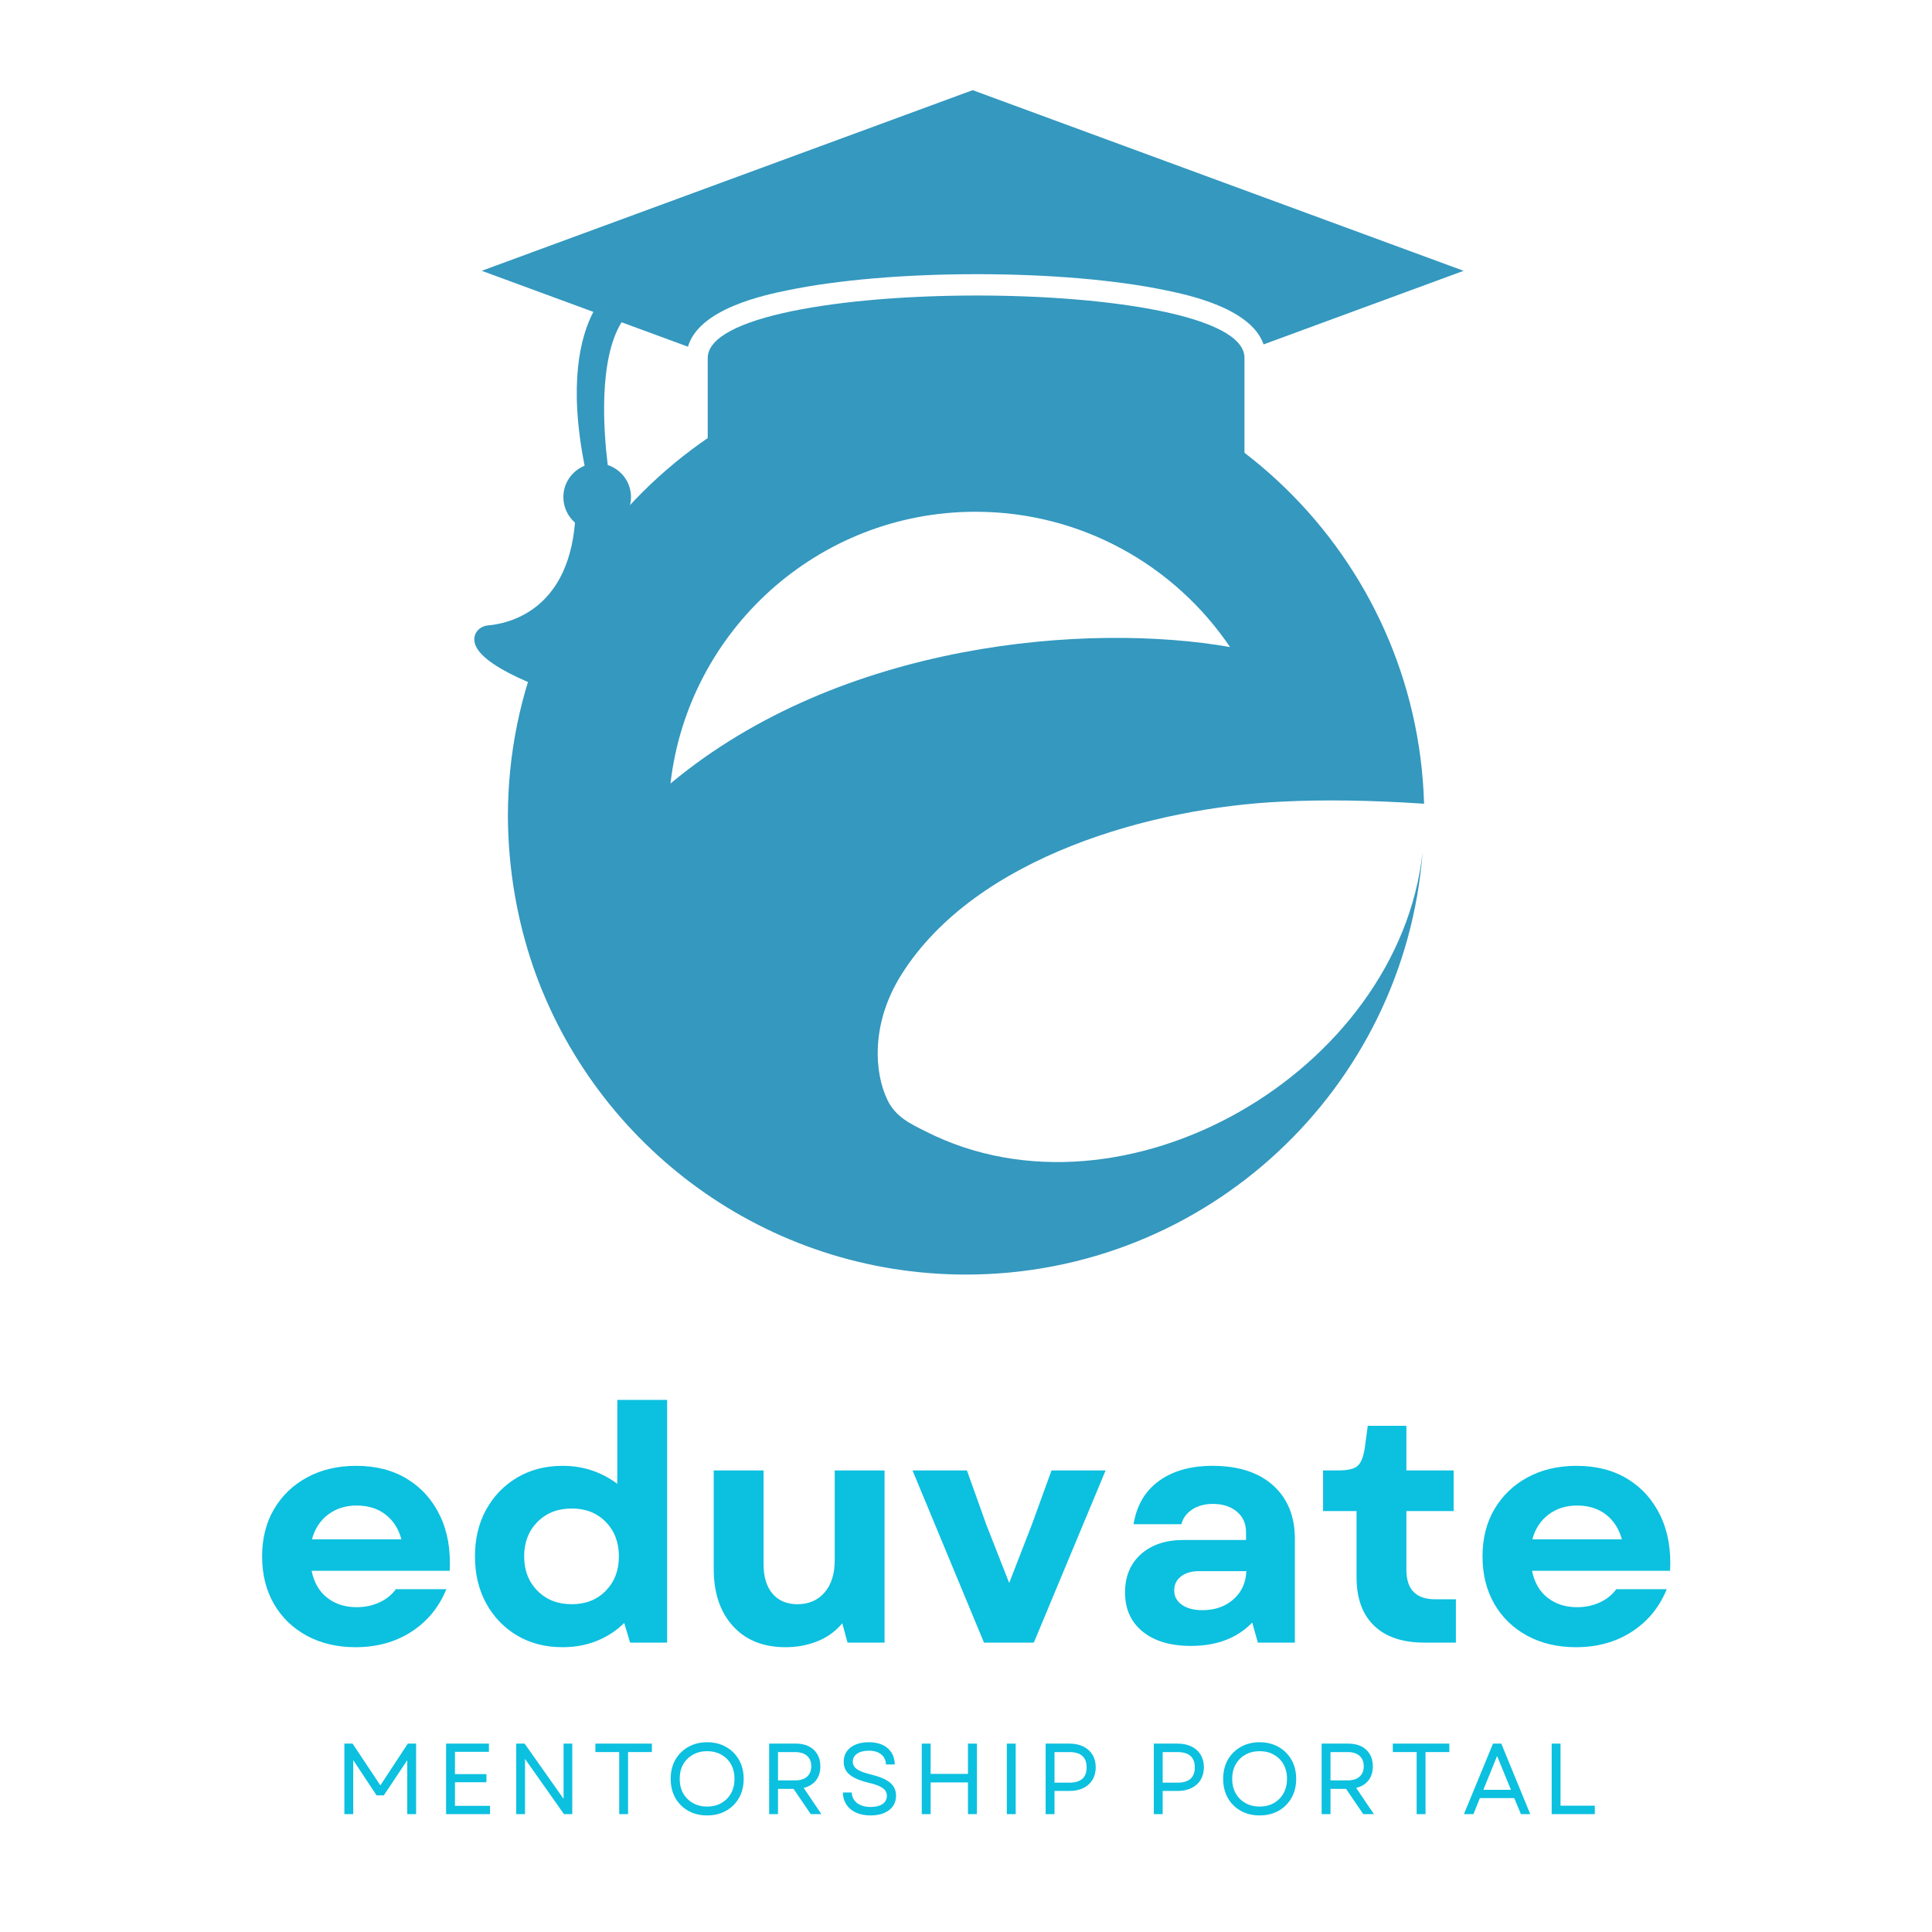 <svg xmlns="http://www.w3.org/2000/svg" xmlns:xlink="http://www.w3.org/1999/xlink" width="500" zoomAndPan="magnify" viewBox="0 0 375 375" height="500" preserveAspectRatio="xMidYMid meet" version="1.0"><defs><g/><clipPath id="9363111160"><path d="M 98.582 69.559 L 276.441 69.559 L 276.441 247.418 L 98.582 247.418 Z M 98.582 69.559 " clip-rule="nonzero"/></clipPath><clipPath id="0e1632fcc3"><path d="M 92 17.496 L 284.164 17.496 L 284.164 137 L 92 137 Z M 92 17.496 " clip-rule="nonzero"/></clipPath></defs><g clip-path="url(#9363111160)"><path fill="#3498bf" d="M 103.535 187.785 C 115.629 222.512 148.684 247.391 187.496 247.391 C 234.258 247.391 272.609 211.281 276.125 165.387 C 271.461 208.113 218.074 239.039 179.723 219.633 C 176.613 218.078 173.793 216.754 172.238 213.469 C 169.762 208.344 168.898 198.785 175 189.109 C 189.512 166.133 223.891 156.746 248.828 155.594 C 256.891 155.191 265.988 155.309 276.41 156 C 275.031 108.027 235.754 69.559 187.496 69.559 C 138.434 69.559 98.582 109.352 98.582 158.473 C 98.641 168.727 100.367 178.574 103.535 187.785 M 130.141 152.082 C 133.539 122.426 158.762 99.332 189.34 99.332 C 209.898 99.332 228.039 109.754 238.75 125.594 C 211.57 120.812 163.367 124.383 130.141 152.082 Z M 130.141 152.082 " fill-opacity="1" fill-rule="evenodd"/></g><g clip-path="url(#0e1632fcc3)"><path fill="#3498bf" d="M 236.168 34.934 L 189.344 17.703 L 188.797 17.504 L 188.246 17.703 L 141.418 34.934 L 93.504 52.562 L 103.562 56.262 L 115.172 60.535 C 112.652 65.355 110.316 74.449 113.473 90.402 C 111.055 91.371 109.348 93.727 109.348 96.492 C 109.348 98.469 110.223 100.234 111.605 101.441 C 110.172 118.676 98.516 121.074 94.703 121.395 C 93.508 121.496 92.426 122.293 92.137 123.465 C 90.906 128.453 104.445 133.496 112.484 136.02 C 116.035 137.133 119.895 135.484 121.496 132.125 C 127.738 119.012 123.434 106.48 120.793 100.875 C 121.836 99.715 122.477 98.18 122.477 96.492 C 122.477 93.582 120.582 91.125 117.961 90.262 C 117.18 83.926 116.094 69.902 120.645 62.551 L 133.531 67.293 C 135.688 59.895 148.418 57.258 152.863 56.344 C 162.613 54.332 175.668 53.219 189.621 53.219 C 203.508 53.219 216.488 54.32 226.172 56.324 C 230.504 57.219 242.805 59.762 245.262 66.848 L 274.031 56.266 L 284.09 52.566 Z M 236.168 34.934 " fill-opacity="1" fill-rule="nonzero"/></g><path fill="#3498bf" d="M 137.367 69.504 L 137.367 99.883 C 152.305 90.016 170.211 84.266 189.461 84.266 C 208.707 84.266 226.609 90.016 241.551 99.883 L 241.551 69.441 C 241.547 53.293 137.359 53.355 137.367 69.504 Z M 137.367 69.504 " fill-opacity="1" fill-rule="nonzero"/><g fill="#0cc0df" fill-opacity="1"><g transform="translate(48.391, 318.83)"><g><path d="M 20.625 0.891 C 17.062 0.891 13.91 0.148 11.172 -1.328 C 8.43 -2.816 6.297 -4.883 4.766 -7.531 C 3.242 -10.188 2.484 -13.254 2.484 -16.734 C 2.484 -20.223 3.254 -23.281 4.797 -25.906 C 6.348 -28.539 8.492 -30.598 11.234 -32.078 C 13.973 -33.566 17.145 -34.312 20.75 -34.312 C 24.57 -34.312 27.867 -33.461 30.641 -31.766 C 33.422 -30.066 35.547 -27.688 37.016 -24.625 C 38.484 -21.57 39.109 -18.008 38.891 -13.938 L 12.094 -13.938 C 12.562 -11.645 13.578 -9.895 15.141 -8.688 C 16.711 -7.477 18.602 -6.875 20.812 -6.875 C 22.426 -6.875 23.898 -7.18 25.234 -7.797 C 26.578 -8.41 27.648 -9.27 28.453 -10.375 L 38.25 -10.375 C 36.812 -6.852 34.539 -4.094 31.438 -2.094 C 28.344 -0.102 24.738 0.891 20.625 0.891 Z M 12.156 -20.047 L 29.531 -20.047 C 28.977 -22.086 27.945 -23.691 26.438 -24.859 C 24.938 -26.023 23.062 -26.609 20.812 -26.609 C 18.688 -26.609 16.848 -26.023 15.297 -24.859 C 13.754 -23.691 12.707 -22.086 12.156 -20.047 Z M 12.156 -20.047 "/></g></g></g><g fill="#0cc0df" fill-opacity="1"><g transform="translate(89.707, 318.83)"><g><path d="M 19.484 0.891 C 16.172 0.891 13.238 0.141 10.688 -1.359 C 8.145 -2.867 6.141 -4.945 4.672 -7.594 C 3.211 -10.25 2.484 -13.297 2.484 -16.734 C 2.484 -20.172 3.211 -23.207 4.672 -25.844 C 6.141 -28.477 8.145 -30.547 10.688 -32.047 C 13.238 -33.555 16.172 -34.312 19.484 -34.312 C 21.555 -34.312 23.484 -34.004 25.266 -33.391 C 27.047 -32.773 28.66 -31.914 30.109 -30.812 L 30.109 -47.109 L 39.781 -47.109 L 39.781 0 L 32.594 0 L 31.453 -3.812 C 29.961 -2.332 28.195 -1.176 26.156 -0.344 C 24.125 0.477 21.898 0.891 19.484 0.891 Z M 12.031 -16.734 C 12.031 -14.023 12.891 -11.801 14.609 -10.062 C 16.328 -8.32 18.547 -7.453 21.266 -7.453 C 23.973 -7.453 26.176 -8.32 27.875 -10.062 C 29.57 -11.801 30.422 -14.023 30.422 -16.734 C 30.422 -19.453 29.57 -21.68 27.875 -23.422 C 26.176 -25.16 23.973 -26.031 21.266 -26.031 C 18.547 -26.031 16.328 -25.16 14.609 -23.422 C 12.891 -21.68 12.031 -19.453 12.031 -16.734 Z M 12.031 -16.734 "/></g></g></g><g fill="#0cc0df" fill-opacity="1"><g transform="translate(134.333, 318.83)"><g><path d="M 18.141 0.891 C 13.816 0.891 10.41 -0.477 7.922 -3.219 C 5.441 -5.957 4.203 -9.641 4.203 -14.266 L 4.203 -33.422 L 13.875 -33.422 L 13.875 -15.219 C 13.875 -12.75 14.457 -10.836 15.625 -9.484 C 16.789 -8.129 18.395 -7.453 20.438 -7.453 C 22.645 -7.453 24.406 -8.211 25.719 -9.734 C 27.031 -11.266 27.688 -13.348 27.688 -15.984 L 27.688 -33.422 L 37.359 -33.422 L 37.359 0 L 30.172 0 L 29.156 -3.75 C 27.844 -2.188 26.227 -1.02 24.312 -0.25 C 22.406 0.508 20.348 0.891 18.141 0.891 Z M 18.141 0.891 "/></g></g></g><g fill="#0cc0df" fill-opacity="1"><g transform="translate(176.539, 318.83)"><g><path d="M 14.453 0 L 0.578 -33.422 L 11.141 -33.422 L 14.891 -22.922 L 19.344 -11.578 L 23.75 -22.922 L 27.562 -33.422 L 38.062 -33.422 L 24.125 0 Z M 14.453 0 "/></g></g></g><g fill="#0cc0df" fill-opacity="1"><g transform="translate(215.181, 318.83)"><g><path d="M 15.984 0.641 C 12.035 0.641 8.914 -0.281 6.625 -2.125 C 4.332 -3.977 3.188 -6.516 3.188 -9.734 C 3.188 -12.836 4.211 -15.312 6.266 -17.156 C 8.328 -19 11.098 -19.922 14.578 -19.922 L 26.672 -19.922 L 26.672 -21.453 C 26.672 -23.109 26.078 -24.43 24.891 -25.422 C 23.703 -26.422 22.156 -26.922 20.25 -26.922 C 18.676 -26.922 17.336 -26.562 16.234 -25.844 C 15.129 -25.125 14.426 -24.172 14.125 -22.984 L 4.844 -22.984 C 5.438 -26.629 7.078 -29.426 9.766 -31.375 C 12.461 -33.332 15.93 -34.312 20.172 -34.312 C 25.18 -34.312 29.098 -33.047 31.922 -30.516 C 34.742 -27.992 36.156 -24.523 36.156 -20.109 L 36.156 0 L 28.969 0 L 27.875 -3.891 C 24.945 -0.867 20.984 0.641 15.984 0.641 Z M 12.734 -10.125 C 12.734 -8.977 13.227 -8.051 14.219 -7.344 C 15.219 -6.645 16.547 -6.297 18.203 -6.297 C 20.617 -6.297 22.625 -6.992 24.219 -8.391 C 25.812 -9.797 26.648 -11.625 26.734 -13.875 L 17.562 -13.875 C 16.125 -13.875 14.957 -13.535 14.062 -12.859 C 13.176 -12.18 12.734 -11.27 12.734 -10.125 Z M 12.734 -10.125 "/></g></g></g><g fill="#0cc0df" fill-opacity="1"><g transform="translate(255.541, 318.83)"><g><path d="M 20.938 0 C 16.695 0 13.441 -1.094 11.172 -3.281 C 8.898 -5.469 7.766 -8.598 7.766 -12.672 L 7.766 -25.531 L 1.266 -25.531 L 1.266 -33.422 L 4.266 -33.422 C 6.086 -33.422 7.328 -33.719 7.984 -34.312 C 8.641 -34.906 9.098 -36.051 9.359 -37.75 L 9.938 -42.078 L 17.438 -42.078 L 17.438 -33.422 L 26.609 -33.422 L 26.609 -25.531 L 17.438 -25.531 L 17.438 -14.125 C 17.438 -10.312 19.305 -8.406 23.047 -8.406 L 27.047 -8.406 L 27.047 0 Z M 20.938 0 "/></g></g></g><g fill="#0cc0df" fill-opacity="1"><g transform="translate(285.271, 318.83)"><g><path d="M 20.625 0.891 C 17.062 0.891 13.91 0.148 11.172 -1.328 C 8.43 -2.816 6.297 -4.883 4.766 -7.531 C 3.242 -10.188 2.484 -13.254 2.484 -16.734 C 2.484 -20.223 3.254 -23.281 4.797 -25.906 C 6.348 -28.539 8.492 -30.598 11.234 -32.078 C 13.973 -33.566 17.145 -34.312 20.75 -34.312 C 24.57 -34.312 27.867 -33.461 30.641 -31.766 C 33.422 -30.066 35.547 -27.688 37.016 -24.625 C 38.484 -21.57 39.109 -18.008 38.891 -13.938 L 12.094 -13.938 C 12.562 -11.645 13.578 -9.895 15.141 -8.688 C 16.711 -7.477 18.602 -6.875 20.812 -6.875 C 22.426 -6.875 23.898 -7.18 25.234 -7.797 C 26.578 -8.41 27.648 -9.27 28.453 -10.375 L 38.25 -10.375 C 36.812 -6.852 34.539 -4.094 31.438 -2.094 C 28.344 -0.102 24.738 0.891 20.625 0.891 Z M 12.156 -20.047 L 29.531 -20.047 C 28.977 -22.086 27.945 -23.691 26.438 -24.859 C 24.938 -26.023 23.062 -26.609 20.812 -26.609 C 18.688 -26.609 16.848 -26.023 15.297 -24.859 C 13.754 -23.691 12.707 -22.086 12.156 -20.047 Z M 12.156 -20.047 "/></g></g></g><g fill="#0cc0df" fill-opacity="1"><g transform="translate(64.844, 352.122)"><g><path d="M 2 0 L 2 -13.688 L 3.594 -13.688 L 8.984 -5.578 L 14.312 -13.688 L 15.922 -13.688 L 15.922 0 L 14.203 0 L 14.203 -10.469 L 9.656 -3.641 L 8.25 -3.641 L 3.719 -10.484 L 3.719 0 Z M 2 0 "/></g></g></g><g fill="#0cc0df" fill-opacity="1"><g transform="translate(84.585, 352.122)"><g><path d="M 2 0 L 2 -13.688 L 10.312 -13.688 L 10.312 -12.094 L 3.719 -12.094 L 3.719 -7.766 L 9.828 -7.766 L 9.828 -6.188 L 3.719 -6.188 L 3.719 -1.609 L 10.531 -1.609 L 10.531 0 Z M 2 0 "/></g></g></g><g fill="#0cc0df" fill-opacity="1"><g transform="translate(98.203, 352.122)"><g><path d="M 2 0 L 2 -13.688 L 3.625 -13.688 L 11.188 -2.969 L 11.188 -13.688 L 12.875 -13.688 L 12.875 0 L 11.266 0 L 3.703 -10.719 L 3.703 0 Z M 2 0 "/></g></g></g><g fill="#0cc0df" fill-opacity="1"><g transform="translate(114.892, 352.122)"><g><path d="M 5.297 0 L 5.297 -12.047 L 0.672 -12.047 L 0.672 -13.688 L 11.641 -13.688 L 11.641 -12.047 L 7.016 -12.047 L 7.016 0 Z M 5.297 0 "/></g></g></g><g fill="#0cc0df" fill-opacity="1"><g transform="translate(129.038, 352.122)"><g><path d="M 8.219 0.25 C 6.832 0.25 5.602 -0.051 4.531 -0.656 C 3.469 -1.258 2.633 -2.094 2.031 -3.156 C 1.438 -4.227 1.141 -5.457 1.141 -6.844 C 1.141 -8.238 1.438 -9.469 2.031 -10.531 C 2.633 -11.594 3.469 -12.426 4.531 -13.031 C 5.602 -13.645 6.832 -13.953 8.219 -13.953 C 9.613 -13.953 10.844 -13.645 11.906 -13.031 C 12.969 -12.426 13.801 -11.594 14.406 -10.531 C 15.008 -9.469 15.312 -8.238 15.312 -6.844 C 15.312 -5.457 15.008 -4.227 14.406 -3.156 C 13.801 -2.094 12.969 -1.258 11.906 -0.656 C 10.844 -0.051 9.613 0.25 8.219 0.25 Z M 2.891 -6.844 C 2.891 -5.789 3.113 -4.859 3.562 -4.047 C 4.02 -3.242 4.648 -2.613 5.453 -2.156 C 6.254 -1.695 7.176 -1.469 8.219 -1.469 C 9.27 -1.469 10.191 -1.695 10.984 -2.156 C 11.785 -2.613 12.41 -3.242 12.859 -4.047 C 13.305 -4.859 13.531 -5.789 13.531 -6.844 C 13.531 -7.914 13.305 -8.852 12.859 -9.656 C 12.41 -10.457 11.785 -11.082 10.984 -11.531 C 10.191 -11.988 9.27 -12.219 8.219 -12.219 C 7.176 -12.219 6.254 -11.988 5.453 -11.531 C 4.648 -11.082 4.02 -10.457 3.562 -9.656 C 3.113 -8.852 2.891 -7.914 2.891 -6.844 Z M 2.891 -6.844 "/></g></g></g><g fill="#0cc0df" fill-opacity="1"><g transform="translate(147.292, 352.122)"><g><path d="M 2 0 L 2 -13.688 L 7.219 -13.688 C 8.164 -13.688 8.992 -13.508 9.703 -13.156 C 10.41 -12.801 10.957 -12.297 11.344 -11.641 C 11.738 -10.984 11.938 -10.203 11.938 -9.297 C 11.938 -8.18 11.648 -7.258 11.078 -6.531 C 10.504 -5.812 9.711 -5.332 8.703 -5.094 L 12.141 0 L 10.078 0 L 6.734 -4.906 L 3.719 -4.906 L 3.719 0 Z M 3.719 -6.547 L 7.016 -6.547 C 8.023 -6.547 8.801 -6.785 9.344 -7.266 C 9.895 -7.742 10.172 -8.422 10.172 -9.297 C 10.172 -10.172 9.895 -10.848 9.344 -11.328 C 8.801 -11.805 8.023 -12.047 7.016 -12.047 L 3.719 -12.047 Z M 3.719 -6.547 "/></g></g></g><g fill="#0cc0df" fill-opacity="1"><g transform="translate(162.436, 352.122)"><g><path d="M 6.547 0.25 C 5.453 0.25 4.504 0.066 3.703 -0.297 C 2.898 -0.672 2.281 -1.191 1.844 -1.859 C 1.406 -2.535 1.18 -3.316 1.172 -4.203 L 2.891 -4.203 C 2.922 -3.328 3.27 -2.641 3.938 -2.141 C 4.613 -1.641 5.484 -1.391 6.547 -1.391 C 7.516 -1.391 8.281 -1.578 8.844 -1.953 C 9.414 -2.336 9.703 -2.867 9.703 -3.547 C 9.703 -4.18 9.426 -4.691 8.875 -5.078 C 8.332 -5.461 7.441 -5.797 6.203 -6.078 C 4.516 -6.484 3.281 -7.004 2.5 -7.641 C 1.719 -8.273 1.328 -9.117 1.328 -10.172 C 1.328 -11.328 1.766 -12.242 2.641 -12.922 C 3.523 -13.609 4.719 -13.953 6.219 -13.953 C 7.758 -13.953 8.973 -13.566 9.859 -12.797 C 10.754 -12.023 11.211 -10.973 11.234 -9.641 L 9.531 -9.641 C 9.508 -10.461 9.203 -11.113 8.609 -11.594 C 8.023 -12.07 7.227 -12.312 6.219 -12.312 C 5.238 -12.312 4.473 -12.117 3.922 -11.734 C 3.367 -11.348 3.094 -10.828 3.094 -10.172 C 3.094 -9.609 3.348 -9.133 3.859 -8.75 C 4.379 -8.363 5.301 -8.008 6.625 -7.688 C 8.375 -7.258 9.617 -6.723 10.359 -6.078 C 11.109 -5.43 11.484 -4.602 11.484 -3.594 C 11.484 -2.406 11.035 -1.469 10.141 -0.781 C 9.242 -0.094 8.047 0.25 6.547 0.25 Z M 6.547 0.25 "/></g></g></g><g fill="#0cc0df" fill-opacity="1"><g transform="translate(176.914, 352.122)"><g><path d="M 10.969 0 L 10.969 -6.156 L 3.719 -6.156 L 3.719 0 L 2 0 L 2 -13.688 L 3.719 -13.688 L 3.719 -7.812 L 10.969 -7.812 L 10.969 -13.688 L 12.703 -13.688 L 12.703 0 Z M 10.969 0 "/></g></g></g><g fill="#0cc0df" fill-opacity="1"><g transform="translate(193.427, 352.122)"><g><path d="M 2 0 L 2 -13.688 L 3.719 -13.688 L 3.719 0 Z M 2 0 "/></g></g></g><g fill="#0cc0df" fill-opacity="1"><g transform="translate(200.96, 352.122)"><g><path d="M 2 0 L 2 -13.688 L 6.625 -13.688 C 7.656 -13.688 8.551 -13.5 9.312 -13.125 C 10.082 -12.75 10.676 -12.219 11.094 -11.531 C 11.508 -10.844 11.719 -10.031 11.719 -9.094 C 11.719 -8.156 11.508 -7.344 11.094 -6.656 C 10.676 -5.977 10.082 -5.445 9.312 -5.062 C 8.551 -4.688 7.656 -4.5 6.625 -4.5 L 3.719 -4.5 L 3.719 0 Z M 3.719 -6.109 L 6.594 -6.109 C 8.832 -6.109 9.953 -7.098 9.953 -9.078 C 9.953 -11.055 8.832 -12.047 6.594 -12.047 L 3.719 -12.047 Z M 3.719 -6.109 "/></g></g></g><g fill="#0cc0df" fill-opacity="1"><g transform="translate(215.282, 352.122)"><g/></g></g><g fill="#0cc0df" fill-opacity="1"><g transform="translate(221.954, 352.122)"><g><path d="M 2 0 L 2 -13.688 L 6.625 -13.688 C 7.656 -13.688 8.551 -13.5 9.312 -13.125 C 10.082 -12.75 10.676 -12.219 11.094 -11.531 C 11.508 -10.844 11.719 -10.031 11.719 -9.094 C 11.719 -8.156 11.508 -7.344 11.094 -6.656 C 10.676 -5.977 10.082 -5.445 9.312 -5.062 C 8.551 -4.688 7.656 -4.5 6.625 -4.5 L 3.719 -4.5 L 3.719 0 Z M 3.719 -6.109 L 6.594 -6.109 C 8.832 -6.109 9.953 -7.098 9.953 -9.078 C 9.953 -11.055 8.832 -12.047 6.594 -12.047 L 3.719 -12.047 Z M 3.719 -6.109 "/></g></g></g><g fill="#0cc0df" fill-opacity="1"><g transform="translate(236.276, 352.122)"><g><path d="M 8.219 0.25 C 6.832 0.25 5.602 -0.051 4.531 -0.656 C 3.469 -1.258 2.633 -2.094 2.031 -3.156 C 1.438 -4.227 1.141 -5.457 1.141 -6.844 C 1.141 -8.238 1.438 -9.469 2.031 -10.531 C 2.633 -11.594 3.469 -12.426 4.531 -13.031 C 5.602 -13.645 6.832 -13.953 8.219 -13.953 C 9.613 -13.953 10.844 -13.645 11.906 -13.031 C 12.969 -12.426 13.801 -11.594 14.406 -10.531 C 15.008 -9.469 15.312 -8.238 15.312 -6.844 C 15.312 -5.457 15.008 -4.227 14.406 -3.156 C 13.801 -2.094 12.969 -1.258 11.906 -0.656 C 10.844 -0.051 9.613 0.25 8.219 0.25 Z M 2.891 -6.844 C 2.891 -5.789 3.113 -4.859 3.562 -4.047 C 4.02 -3.242 4.648 -2.613 5.453 -2.156 C 6.254 -1.695 7.176 -1.469 8.219 -1.469 C 9.27 -1.469 10.191 -1.695 10.984 -2.156 C 11.785 -2.613 12.41 -3.242 12.859 -4.047 C 13.305 -4.859 13.531 -5.789 13.531 -6.844 C 13.531 -7.914 13.305 -8.852 12.859 -9.656 C 12.41 -10.457 11.785 -11.082 10.984 -11.531 C 10.191 -11.988 9.27 -12.219 8.219 -12.219 C 7.176 -12.219 6.254 -11.988 5.453 -11.531 C 4.648 -11.082 4.02 -10.457 3.562 -9.656 C 3.113 -8.852 2.891 -7.914 2.891 -6.844 Z M 2.891 -6.844 "/></g></g></g><g fill="#0cc0df" fill-opacity="1"><g transform="translate(254.53, 352.122)"><g><path d="M 2 0 L 2 -13.688 L 7.219 -13.688 C 8.164 -13.688 8.992 -13.508 9.703 -13.156 C 10.41 -12.801 10.957 -12.297 11.344 -11.641 C 11.738 -10.984 11.938 -10.203 11.938 -9.297 C 11.938 -8.18 11.648 -7.258 11.078 -6.531 C 10.504 -5.812 9.711 -5.332 8.703 -5.094 L 12.141 0 L 10.078 0 L 6.734 -4.906 L 3.719 -4.906 L 3.719 0 Z M 3.719 -6.547 L 7.016 -6.547 C 8.023 -6.547 8.801 -6.785 9.344 -7.266 C 9.895 -7.742 10.172 -8.422 10.172 -9.297 C 10.172 -10.172 9.895 -10.848 9.344 -11.328 C 8.801 -11.805 8.023 -12.047 7.016 -12.047 L 3.719 -12.047 Z M 3.719 -6.547 "/></g></g></g><g fill="#0cc0df" fill-opacity="1"><g transform="translate(269.674, 352.122)"><g><path d="M 5.297 0 L 5.297 -12.047 L 0.672 -12.047 L 0.672 -13.688 L 11.641 -13.688 L 11.641 -12.047 L 7.016 -12.047 L 7.016 0 Z M 5.297 0 "/></g></g></g><g fill="#0cc0df" fill-opacity="1"><g transform="translate(283.82, 352.122)"><g><path d="M 0.328 0 L 5.969 -13.688 L 7.578 -13.688 L 13.203 0 L 11.391 0 L 10.094 -3.109 L 3.422 -3.109 L 2.172 0 Z M 4.094 -4.719 L 9.453 -4.719 L 6.766 -11.281 Z M 4.094 -4.719 "/></g></g></g><g fill="#0cc0df" fill-opacity="1"><g transform="translate(299.179, 352.122)"><g><path d="M 2 0 L 2 -13.688 L 3.719 -13.688 L 3.719 -1.641 L 10.375 -1.641 L 10.375 0 Z M 2 0 "/></g></g></g></svg>